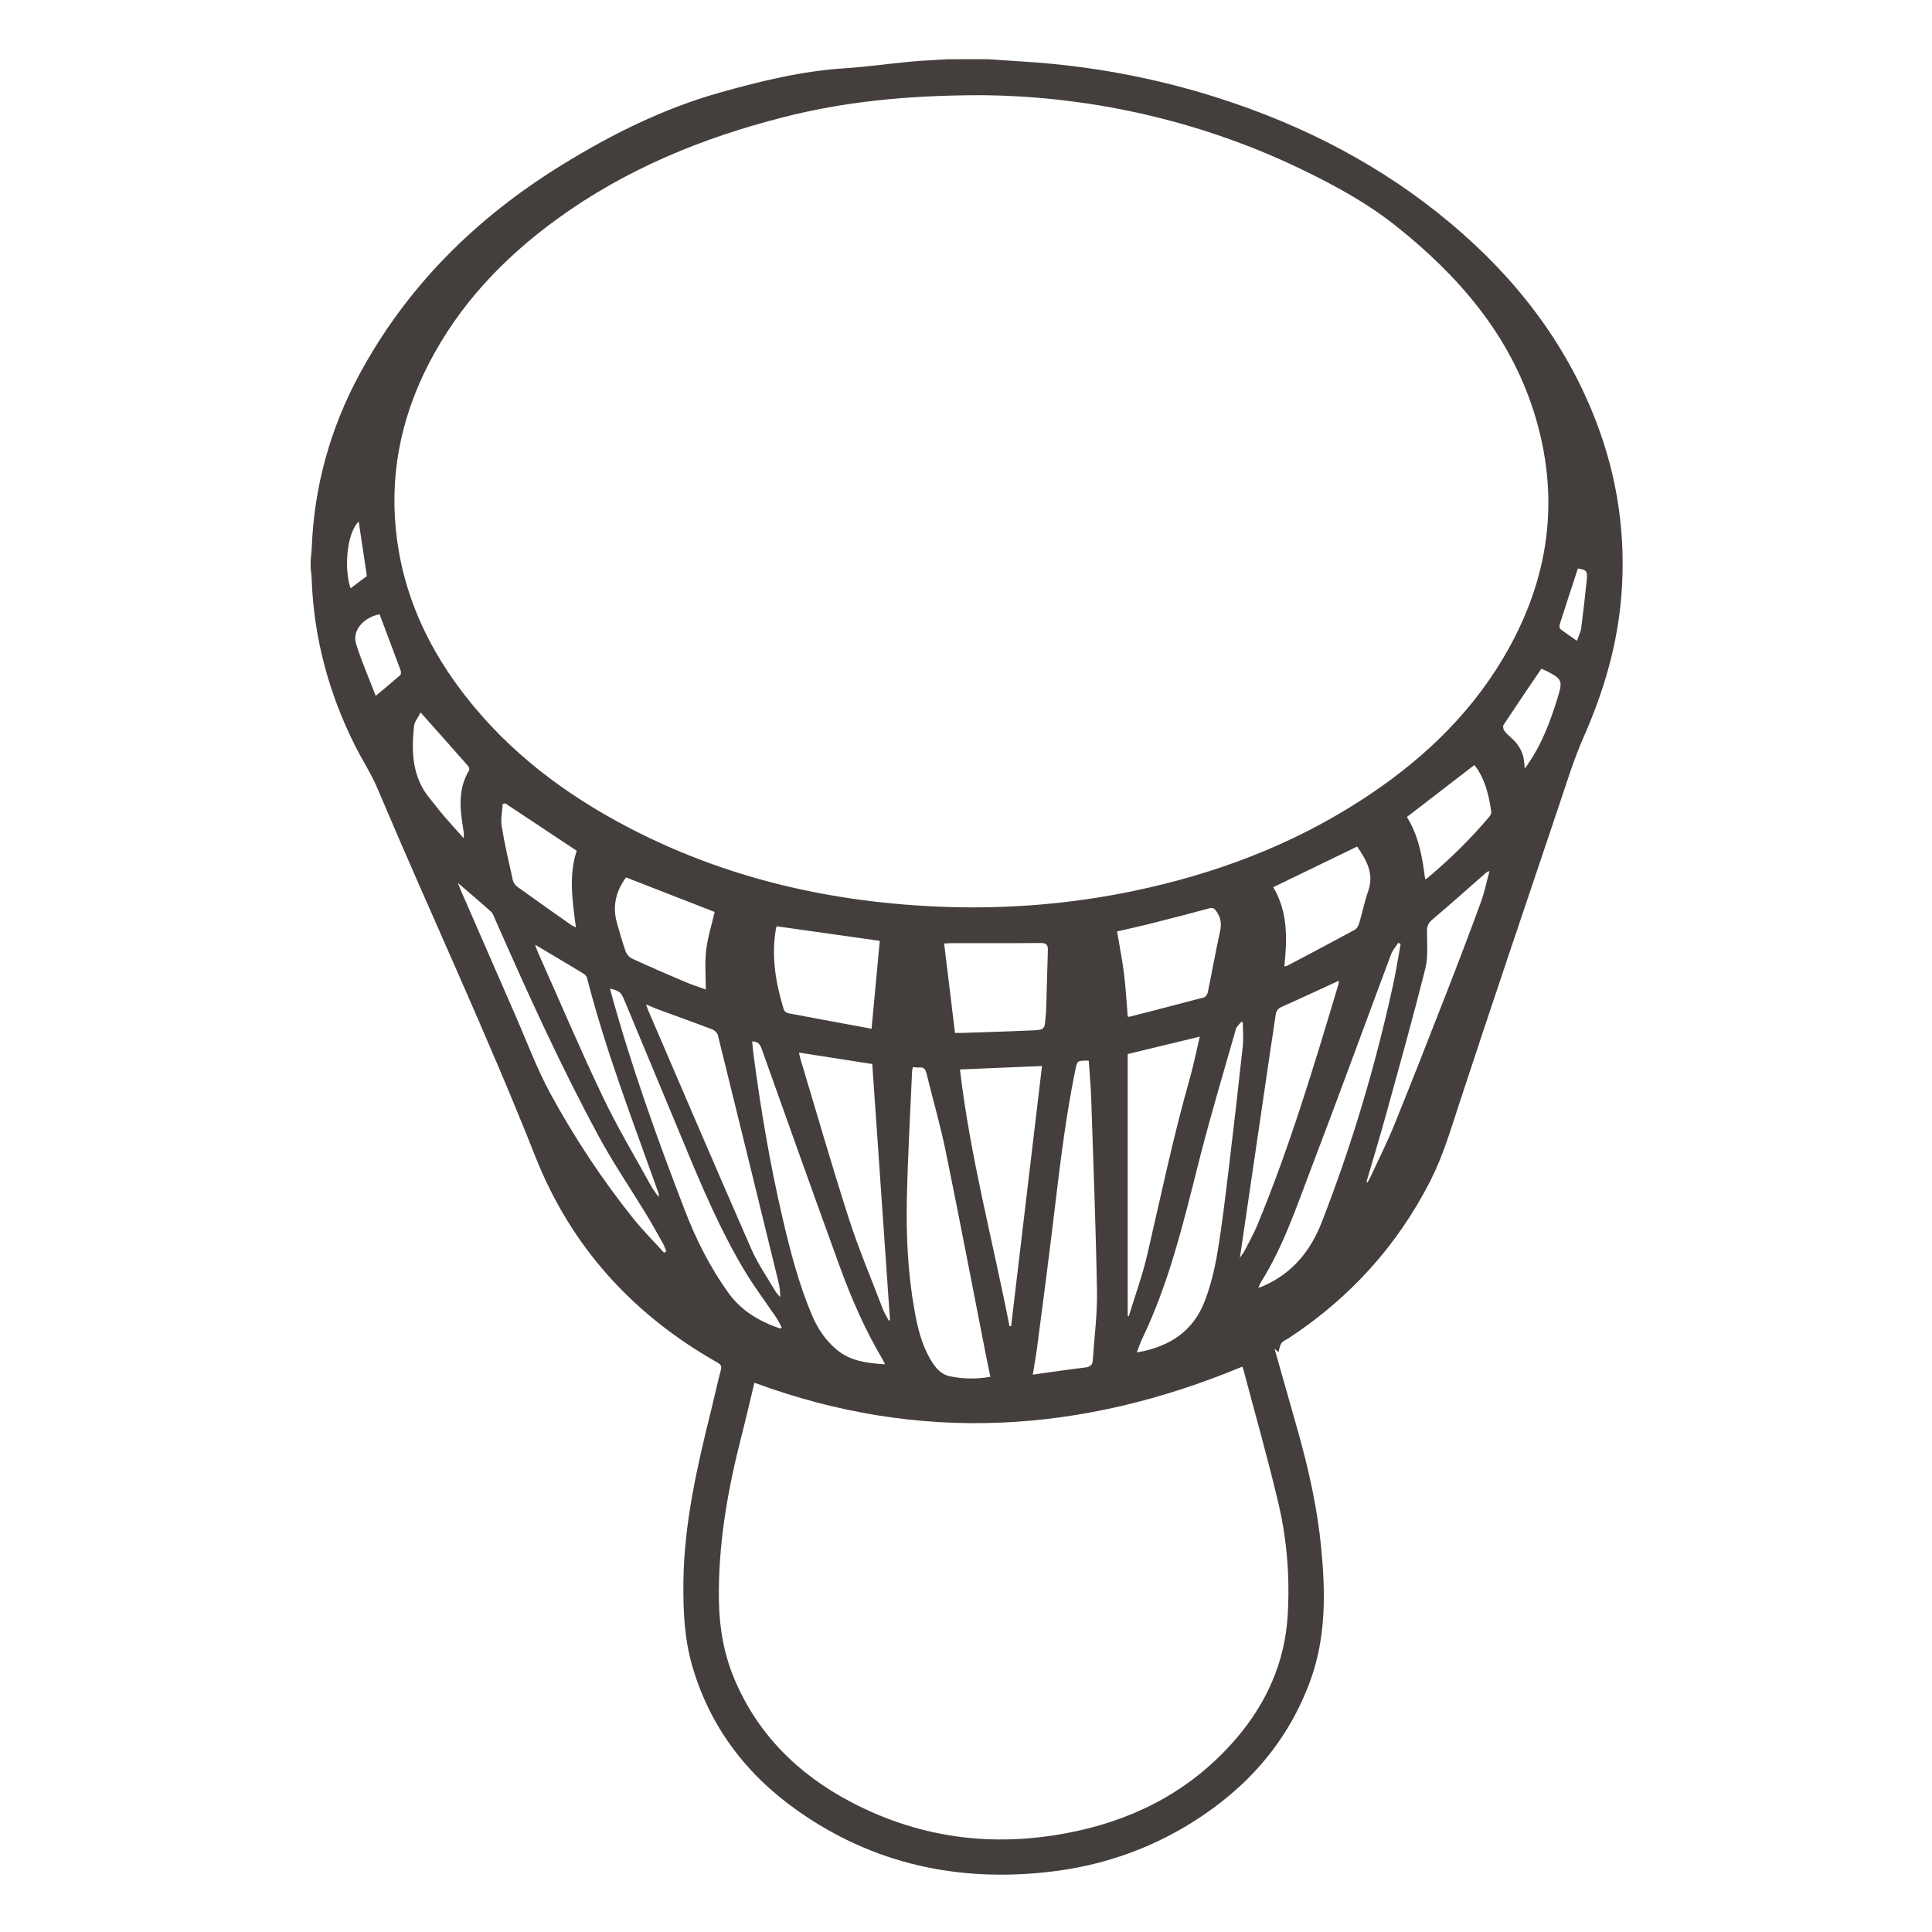 <?xml version="1.0" encoding="UTF-8"?>
<svg width="512pt" height="512pt" version="1.1" viewBox="0 0 512 512" xmlns="http://www.w3.org/2000/svg">
 <path d="m261.62 15.684c3.086 0.203 6.176 0.426 9.266 0.613 17.746 1.07 35.098 4.266 52.031 9.684 22.539 7.215 43.242 17.879 61.43 33.133 17.184 14.406 30.621 31.621 38.691 52.727 5.641 14.754 7.875 30.023 6.656 45.797-1.008 13.098-4.625 25.453-9.914 37.449-2.707 6.133-4.68 12.602-6.824 18.969-8.781 26.062-17.602 52.105-26.18 78.234-2.301 7.008-4.367 14.07-7.731 20.668-8.781 17.219-21.355 31.027-37.473 41.641-0.672 0.441-1.535 0.73-1.973 1.34-0.473 0.648-0.539 1.586-0.785 2.402-0.348-0.309-0.695-0.609-1.043-0.918 2.055 7.234 4.106 14.469 6.148 21.703 2.914 10.301 5.234 20.727 6.246 31.395 1.121 11.793 1.234 23.5-2.922 34.867-5.934 16.242-16.73 28.426-31.223 37.516-11.645 7.301-24.367 11.617-38 13.164-24.078 2.734-46.434-2.039-66.422-16.055-13.73-9.629-23.484-22.332-28.18-38.641-2.078-7.223-2.391-14.605-2.309-22.086 0.176-15.652 3.66-30.734 7.402-45.789 0.867-3.473 1.598-6.981 2.523-10.43 0.293-1.09-0.062-1.5-0.91-1.98-22.328-12.605-38.801-30.699-48.199-54.461-13.031-32.945-28.094-65.004-41.867-97.617-1.652-3.922-4.023-7.535-5.945-11.352-7-13.945-10.98-28.691-11.52-44.328-0.031-0.902-0.168-1.801-0.262-2.699v-2.246c0.094-1.008 0.234-2.012 0.277-3.019 0.609-16.309 4.848-31.66 12.555-45.992 12.684-23.586 31.133-41.734 53.781-55.684 13.094-8.062 26.824-14.918 41.699-19.117 10.879-3.07 21.855-5.754 33.223-6.477 5.762-0.363 11.484-1.199 17.234-1.734 3.293-0.309 6.606-0.445 9.906-0.66 3.543-0.016 7.078-0.016 10.609-0.016zm-2.18 9.543c-19.559 0.062-35.809 1.75-51.828 5.832-21.652 5.516-41.984 13.863-60.125 27.09-14.07 10.254-25.82 22.625-33.859 38.227-7.551 14.66-10.605 30.188-8.414 46.602 1.906 14.301 7.559 27.102 16.027 38.695 11.094 15.195 25.398 26.691 41.754 35.711 26.441 14.586 55 21.492 84.996 22.855 17.652 0.805 35.176-0.523 52.496-4.141 21.27-4.445 41.34-11.93 59.695-23.695 15.434-9.887 28.684-22.043 38.133-37.918 12.273-20.609 15.457-42.477 8.121-65.5-6.512-20.43-19.938-35.906-36.348-48.992-7.707-6.144-16.379-10.887-25.262-15.164-27.961-13.469-57.566-19.48-85.387-19.602zm-59.516 341.21c-1.094 4.543-2.176 9.273-3.383 13.977-3.707 14.449-6.297 29.023-6.016 44.031 0.133 7.152 1.352 14.035 4.137 20.609 6.223 14.68 16.945 25.199 30.859 32.508 19.035 9.996 39.219 12.227 60.113 7.633 16.598-3.652 30.891-11.508 42.039-24.551 7.973-9.328 12.805-20.102 13.566-32.414 0.613-9.973-0.129-19.949-2.406-29.664-2.801-11.945-6.184-23.758-9.324-35.625-0.102-0.391-0.266-0.758-0.27-0.77-42.645 17.73-85.531 20.449-129.32 4.266zm62.531-1.566c-0.406-1.977-0.785-3.746-1.137-5.531-3.539-18.027-6.981-36.074-10.66-54.074-1.434-7-3.434-13.887-5.137-20.832-0.27-1.105-0.758-1.676-1.957-1.551-0.516 0.055-1.051-0.047-1.629-0.082-0.086 0.395-0.203 0.695-0.219 1-0.488 11.223-1.137 22.445-1.383 33.676-0.219 9.953 0.246 19.902 2.008 29.738 0.797 4.481 1.844 8.898 4.148 12.898 1.23 2.129 2.746 4.113 5.273 4.629 3.461 0.707 6.988 0.773 10.691 0.129zm26.07-83.785c-3.031-0.027-3.027-0.027-3.504 2.254-3.211 15.512-4.746 31.262-6.719 46.957-1.109 8.852-2.262 17.703-3.43 26.551-0.324 2.457-0.762 4.894-1.168 7.445 4.781-0.664 9.328-1.352 13.887-1.895 1.301-0.152 1.926-0.641 2.012-1.922 0.391-6.078 1.219-12.164 1.109-18.23-0.301-17.066-0.969-34.121-1.531-51.18-0.109-3.305-0.43-6.602-0.656-9.98zm-34.129 2.332c2.684 23.031 8.711 45.352 13.113 67.984 0.148 0.004 0.301 0.016 0.449 0.02 2.723-22.965 5.453-45.926 8.184-68.922-7.352 0.312-14.426 0.609-21.746 0.918zm-55.066-7.41c0.113 1.102 0.195 2.207 0.34 3.309 1.906 14.52 4.34 28.949 7.656 43.219 2.078 8.949 4.352 17.844 7.996 26.32 1.438 3.348 3.445 6.266 6.207 8.652 3.691 3.195 8.172 3.746 13.004 4.043-0.324-0.645-0.48-1.035-0.691-1.395-4.66-7.84-8.27-16.176-11.375-24.711-6.957-19.113-13.77-38.277-20.602-57.438-0.445-1.238-1.008-2.066-2.535-2zm36.215 73.969c0.102-0.039 0.203-0.086 0.312-0.129-1.566-22.645-3.137-45.293-4.699-67.871-6.547-1.023-12.902-2.016-19.406-3.031 0.102 0.508 0.16 0.973 0.293 1.414 4.262 14.156 8.336 28.375 12.867 42.445 2.633 8.168 5.992 16.102 9.062 24.129 0.402 1.055 1.035 2.027 1.57 3.043zm65.719 8.434c9.059-1.531 15.078-5.918 18.027-13.66 1.547-4.059 2.598-8.375 3.316-12.668 1.246-7.43 2.121-14.918 3.027-22.398 1.305-10.773 2.527-21.555 3.703-32.344 0.227-2.09 0.031-4.223 0.031-6.332-0.121-0.098-0.246-0.188-0.375-0.285-0.508 0.676-1.27 1.285-1.484 2.043-3.375 11.859-6.934 23.668-9.941 35.621-3.984 15.805-7.781 31.637-14.895 46.43-0.52 1.078-0.883 2.242-1.41 3.594zm-130.06-92.227c0.281 0.77 0.434 1.258 0.637 1.727 9.082 21.078 18.098 42.188 27.32 63.207 1.727 3.926 4.246 7.512 6.426 11.234 0.301 0.512 0.785 0.922 1.184 1.379 0-1.465-0.18-2.785-0.496-4.07-5.316-21.77-10.641-43.539-16.02-65.289-0.152-0.613-0.855-1.324-1.469-1.562-4.731-1.812-9.508-3.508-14.266-5.258-1.027-0.391-2.027-0.84-3.316-1.367zm127.65 82.594c0.098 0.016 0.188 0.027 0.285 0.039 1.637-5.387 3.59-10.699 4.863-16.176 3.629-15.59 6.875-31.273 11.266-46.684 1.043-3.672 1.785-7.43 2.688-11.238-6.559 1.582-12.852 3.102-19.102 4.613v69.445zm29.73-15.453c0.578-0.859 0.984-1.348 1.266-1.898 1.148-2.231 2.391-4.43 3.348-6.742 8.641-20.859 15.094-42.453 21.566-64.047 0.066-0.219 0.012-0.48 0.012-0.727-5.094 2.344-10.07 4.684-15.094 6.906-1.027 0.457-1.469 1.043-1.617 2.09-0.531 3.758-1.121 7.508-1.676 11.266-2.582 17.555-5.156 35.113-7.805 53.152zm-78.375-83.281c0.961 7.926 1.91 15.75 2.871 23.695 0.746 0 1.273 0.016 1.801 0 6.148-0.211 12.297-0.383 18.441-0.66 3.543-0.16 3.539-0.234 3.773-3.672 0.031-0.426 0.117-0.852 0.129-1.281 0.164-5.453 0.316-10.906 0.473-16.359 0.035-1.25-0.363-1.879-1.852-1.863-7.977 0.082-15.953 0.039-23.926 0.051-0.473 0.004-0.945 0.051-1.711 0.09zm-44.406-4.574c-0.102 0.441-0.184 0.695-0.227 0.957-1.188 7.25 0.031 14.266 2.156 21.176 0.121 0.395 0.707 0.828 1.141 0.91 7.332 1.398 14.668 2.738 22.102 4.113 0.746-8.012 1.453-15.637 2.172-23.289-9.25-1.32-18.242-2.582-27.344-3.867zm93.051 23.898c0.195 0.051 0.301 0.121 0.391 0.102 6.609-1.695 13.219-3.379 19.809-5.144 0.441-0.117 0.922-0.836 1.027-1.348 1.109-5.383 2.062-10.797 3.246-16.16 0.434-1.98 0.215-3.606-0.938-5.258-0.578-0.828-0.977-1.109-2.031-0.82-5.344 1.465-10.723 2.836-16.098 4.191-2.82 0.711-5.672 1.32-8.227 1.91 0.656 3.922 1.387 7.574 1.848 11.266 0.465 3.75 0.664 7.527 0.973 11.262zm34.621 71.938c0.773-0.297 1.215-0.445 1.633-0.637 7.461-3.356 12.207-9.199 15.121-16.656 8.023-20.531 14.285-41.594 18.977-63.129 0.773-3.547 1.324-7.148 1.98-10.727-0.211-0.098-0.418-0.195-0.637-0.293-0.645 1.02-1.5 1.965-1.91 3.07-7.016 18.75-13.855 37.57-21.004 56.273-3.977 10.41-7.492 21.055-13.477 30.594-0.219 0.355-0.352 0.77-0.684 1.504zm-126.73 10.777c0.137-0.109 0.27-0.219 0.41-0.328-0.473-0.855-0.879-1.75-1.422-2.555-2.773-4.117-5.797-8.086-8.344-12.336-6.481-10.793-11.375-22.359-16.18-33.965-5.16-12.484-10.414-24.93-15.57-37.41-1.008-2.449-1.266-2.84-3.949-3.504 0.055 0.285 0.094 0.547 0.16 0.793 5.418 19.742 12.309 38.988 19.676 58.066 2.965 7.684 6.652 15.047 11.5 21.773 3.457 4.816 8.277 7.586 13.719 9.465zm-30.742-20.082c0.188-0.145 0.379-0.285 0.566-0.43-0.285-0.676-0.508-1.383-0.867-2.016-1.488-2.656-2.965-5.32-4.547-7.922-4.113-6.758-8.59-13.312-12.355-20.254-10.188-18.801-19.012-38.273-27.617-57.836-0.297-0.676-0.543-1.48-1.059-1.945-2.773-2.492-5.633-4.906-8.785-7.617 0.328 0.836 0.5 1.316 0.703 1.785 4.824 11.062 9.641 22.133 14.484 33.191 3.066 6.992 5.719 14.219 9.359 20.906 6.356 11.652 13.68 22.734 21.984 33.117 2.539 3.148 5.414 6.019 8.133 9.02zm-10.094-99.477c-2.758 3.758-3.652 7.734-2.402 12.098 0.719 2.516 1.414 5.039 2.285 7.496 0.266 0.746 0.961 1.578 1.676 1.906 4.609 2.113 9.262 4.137 13.926 6.117 1.891 0.805 3.852 1.434 5.652 2.094 0-3.555-0.301-6.988 0.082-10.344 0.391-3.398 1.461-6.723 2.262-10.215-7.703-3.004-15.598-6.082-23.48-9.152zm174.45 23.609c0.352-0.098 0.625-0.121 0.844-0.234 5.949-3.144 11.902-6.273 17.816-9.488 0.555-0.301 0.988-1.09 1.184-1.746 0.84-2.812 1.387-5.719 2.371-8.473 1.645-4.609-0.391-8.168-2.914-11.844-7.43 3.598-14.809 7.172-22.23 10.766 3.957 6.707 3.676 13.793 2.93 21.02zm21.77 57.07c0.086 0.055 0.176 0.109 0.262 0.164 0.258-0.461 0.543-0.902 0.762-1.379 2.152-4.652 4.469-9.242 6.391-13.988 4.734-11.68 9.324-23.418 13.902-35.16 3.082-7.906 6.102-15.836 9.016-23.809 0.969-2.641 1.52-5.438 2.269-8.16-0.609 0.113-0.871 0.379-1.148 0.621-4.625 4.055-9.215 8.156-13.906 12.129-1.035 0.879-1.512 1.68-1.512 3.055 0 3.359 0.352 6.867-0.449 10.055-3.211 12.785-6.769 25.48-10.277 38.195-1.68 6.125-3.527 12.191-5.309 18.277zm-220.33-62.855c0.277 0.746 0.48 1.402 0.758 2.023 5.695 12.773 11.168 25.66 17.184 38.281 3.875 8.137 8.551 15.898 12.898 23.809 0.539 0.977 1.27 1.844 1.914 2.766 0.102-0.605-0.047-1.051-0.203-1.496-6.66-18.703-13.82-37.242-18.77-56.516-0.117-0.449-0.523-0.941-0.934-1.188-4.211-2.555-8.445-5.059-12.848-7.68zm-7.894-37.449c-0.227 0.051-0.457 0.102-0.68 0.16-0.113 1.988-0.578 4.035-0.266 5.953 0.785 4.777 1.891 9.504 2.949 14.227 0.148 0.656 0.656 1.379 1.203 1.773 4.715 3.41 9.477 6.754 14.238 10.105 0.348 0.246 0.77 0.398 1.273 0.66-0.922-7.035-1.961-13.855 0.219-20.312-6.422-4.262-12.676-8.414-18.938-12.566zm243.77 20.105c0.262-0.117 0.418-0.152 0.531-0.246 5.969-4.981 11.496-10.414 16.512-16.359 0.277-0.332 0.531-0.871 0.477-1.266-0.543-3.883-1.398-7.676-3.492-11.062-0.266-0.43-0.605-0.812-0.988-1.32-6.062 4.668-11.969 9.215-17.867 13.758 3.168 5.117 4.094 10.691 4.828 16.496zm-266.21-44.199c-0.648 1.32-1.633 2.461-1.758 3.695-0.688 6.789-0.496 13.449 4.191 19.094 1.199 1.438 2.305 2.953 3.516 4.371 1.781 2.078 3.629 4.102 5.453 6.144 0.148-0.973 0-1.75-0.129-2.527-0.859-5.277-1.398-10.516 1.57-15.41 0.148-0.246 0.02-0.852-0.195-1.094-4.078-4.66-8.199-9.277-12.648-14.273zm297.01-11.586c-3.367 4.981-6.734 9.918-10.02 14.895-0.219 0.34-0.078 1.141 0.188 1.527 0.477 0.691 1.148 1.258 1.785 1.828 1.73 1.531 2.977 3.348 3.379 5.656 0.133 0.746 0.168 1.512 0.281 2.598 0.488-0.723 0.773-1.156 1.07-1.586 3.555-5.219 5.715-11.039 7.566-17.02 1.465-4.727 1.367-5.141-3.113-7.41-0.242-0.125-0.488-0.215-1.137-0.488zm-307.89-14.441c-4.336 0.875-7.285 4.371-6.234 7.781 1.422 4.613 3.383 9.059 5.219 13.844 2.387-1.996 4.481-3.711 6.512-5.504 0.227-0.199 0.215-0.887 0.078-1.258-1.832-4.945-3.703-9.875-5.574-14.863zm317.57-12.113c-1.617 4.941-3.231 9.84-4.801 14.754-0.121 0.379-0.098 1.07 0.137 1.258 1.363 1.066 2.812 2.023 4.414 3.137 0.449-1.301 0.992-2.309 1.133-3.367 0.562-4.281 1.035-8.574 1.484-12.871 0.23-2.227-0.145-2.59-2.367-2.91zm-320.93 1.992c-0.719-4.797-1.438-9.617-2.16-14.434-3.301 3.184-3.871 12.883-2.152 17.68 1.422-1.07 2.859-2.148 4.312-3.246z" fill="#443f3c"/>
</svg>
